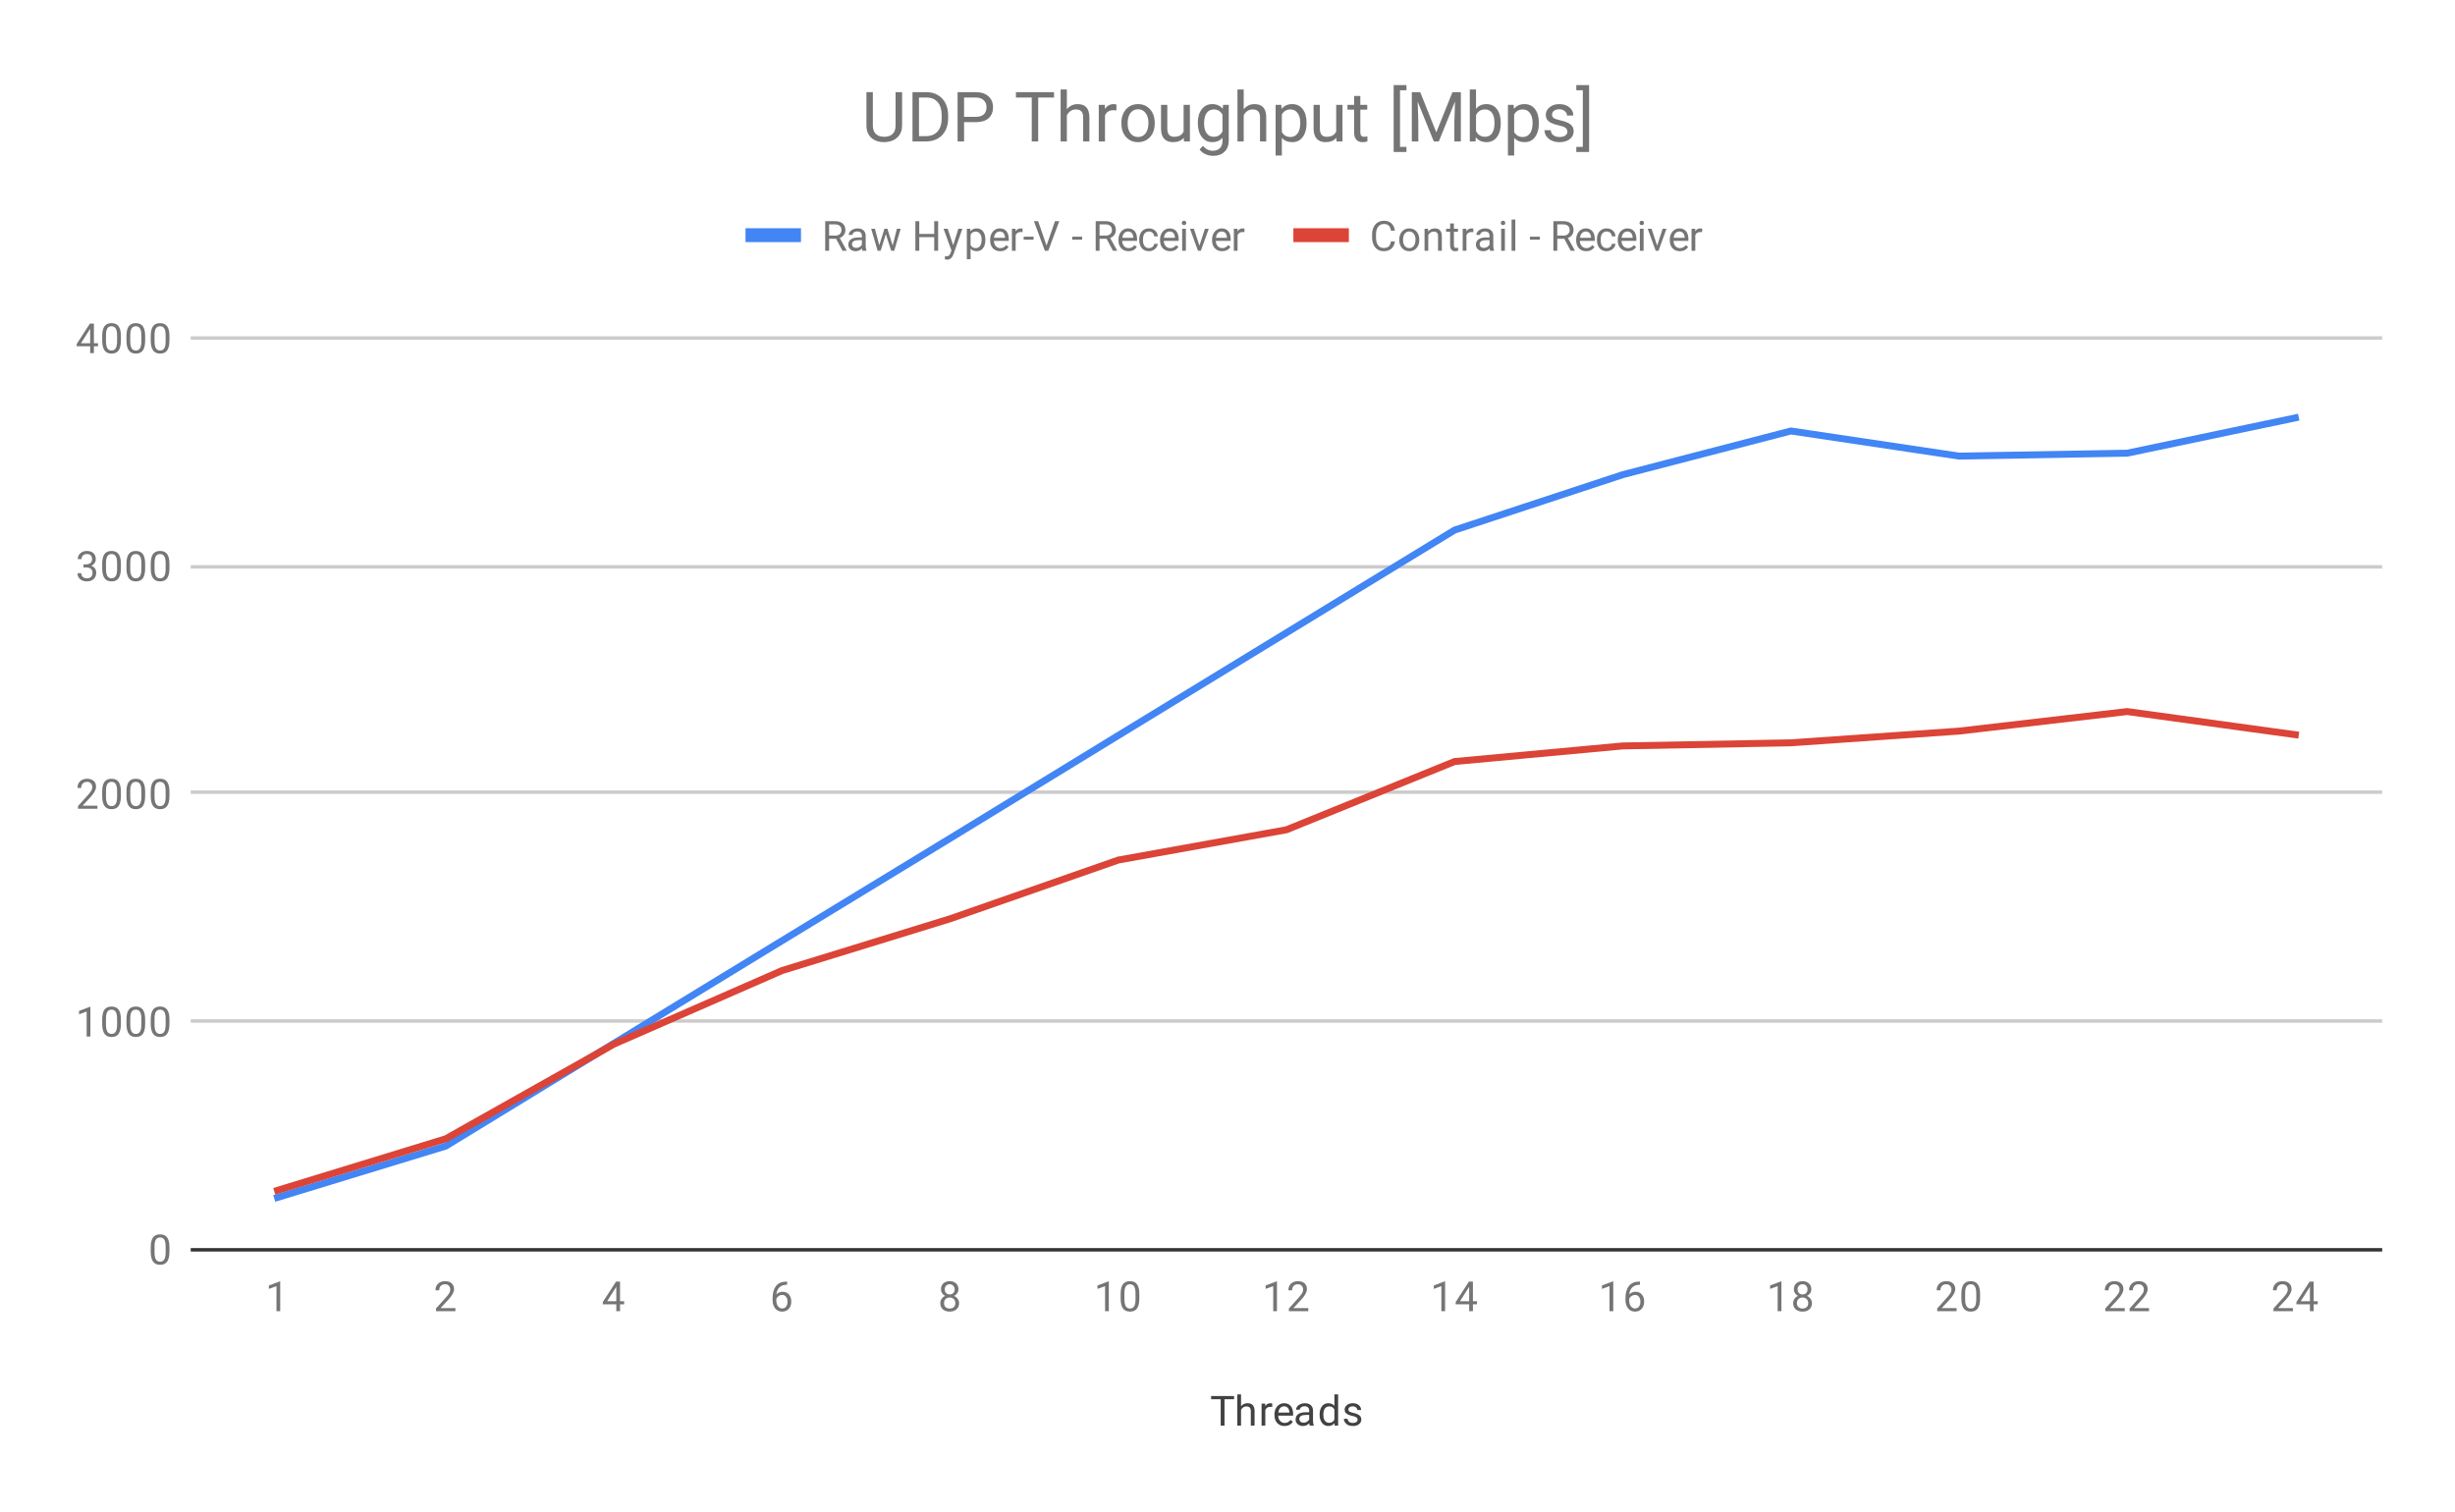 <svg version="1.1" viewBox="0.0 0.0 708.0 436.0" fill="none" stroke="none" stroke-linecap="square" stroke-miterlimit="10" width="708" height="436" xmlns:xlink="http://www.w3.org/1999/xlink" xmlns="http://www.w3.org/2000/svg"><path fill="#ffffff" d="M0 0L708.0 0L708.0 436.0L0 436.0L0 0Z" fill-rule="nonzero"/><path stroke="#333333" stroke-width="1.0" stroke-linecap="butt" d="M55.5 360.5L686.5 360.5" fill-rule="nonzero"/><path stroke="#cccccc" stroke-width="1.0" stroke-linecap="butt" d="M55.5 294.5L686.5 294.5" fill-rule="nonzero"/><path stroke="#cccccc" stroke-width="1.0" stroke-linecap="butt" d="M55.5 228.5L686.5 228.5" fill-rule="nonzero"/><path stroke="#cccccc" stroke-width="1.0" stroke-linecap="butt" d="M55.5 163.5L686.5 163.5" fill-rule="nonzero"/><path stroke="#cccccc" stroke-width="1.0" stroke-linecap="butt" d="M55.5 97.5L686.5 97.5" fill-rule="nonzero"/><clipPath id="id_0"><path d="M55.8 97.367L686.2 97.367L686.2 360.2L55.8 360.2L55.8 97.367Z" clip-rule="nonzero"/></clipPath><path stroke="#4285f4" stroke-width="2.0" stroke-linecap="butt" clip-path="url(#id_0)" d="M80.046 345.393L128.538 330.584L177.031 300.954L225.523 271.344L274.015 241.806L322.508 212.135L371.0 182.513L419.492 152.898L467.985 136.917L516.477 124.315L564.969 131.557L613.462 130.718L661.954 120.535" fill-rule="nonzero"/><path stroke="#db4437" stroke-width="2.0" stroke-linecap="butt" clip-path="url(#id_0)" d="M80.046 343.341L128.538 328.482L177.031 301.175L225.523 279.954L274.015 265.015L322.508 248.076L371.0 239.343L419.492 219.659L467.985 215.159L516.477 214.263L564.969 210.882L613.462 205.245L661.954 211.918" fill-rule="nonzero"/><path fill="#000000" fill-opacity="0.0" clip-path="url(#id_0)" d="M83.046 345.393C83.046 347.05 81.703 348.393 80.046 348.393C78.389 348.393 77.046 347.05 77.046 345.393C77.046 343.736 78.389 342.393 80.046 342.393C81.703 342.393 83.046 343.736 83.046 345.393Z" fill-rule="nonzero"/><path fill="#000000" fill-opacity="0.0" clip-path="url(#id_0)" d="M131.538 330.584C131.538 332.241 130.195 333.584 128.538 333.584C126.882 333.584 125.538 332.241 125.538 330.584C125.538 328.928 126.882 327.584 128.538 327.584C130.195 327.584 131.538 328.928 131.538 330.584Z" fill-rule="nonzero"/><path fill="#000000" fill-opacity="0.0" clip-path="url(#id_0)" d="M180.031 300.954C180.031 302.611 178.688 303.954 177.031 303.954C175.374 303.954 174.031 302.611 174.031 300.954C174.031 299.297 175.374 297.954 177.031 297.954C178.688 297.954 180.031 299.297 180.031 300.954Z" fill-rule="nonzero"/><path fill="#000000" fill-opacity="0.0" clip-path="url(#id_0)" d="M228.523 271.344C228.523 273 227.18 274.344 225.523 274.344C223.866 274.344 222.523 273 222.523 271.344C222.523 269.687 223.866 268.344 225.523 268.344C227.18 268.344 228.523 269.687 228.523 271.344Z" fill-rule="nonzero"/><path fill="#000000" fill-opacity="0.0" clip-path="url(#id_0)" d="M277.015 241.806C277.015 243.463 275.672 244.806 274.015 244.806C272.359 244.806 271.015 243.463 271.015 241.806C271.015 240.149 272.359 238.806 274.015 238.806C275.672 238.806 277.015 240.149 277.015 241.806Z" fill-rule="nonzero"/><path fill="#000000" fill-opacity="0.0" clip-path="url(#id_0)" d="M325.508 212.135C325.508 213.792 324.165 215.135 322.508 215.135C320.851 215.135 319.508 213.792 319.508 212.135C319.508 210.478 320.851 209.135 322.508 209.135C324.165 209.135 325.508 210.478 325.508 212.135Z" fill-rule="nonzero"/><path fill="#000000" fill-opacity="0.0" clip-path="url(#id_0)" d="M374.0 182.513C374.0 184.17 372.657 185.513 371.0 185.513C369.343 185.513 368.0 184.17 368.0 182.513C368.0 180.856 369.343 179.513 371.0 179.513C372.657 179.513 374.0 180.856 374.0 182.513Z" fill-rule="nonzero"/><path fill="#000000" fill-opacity="0.0" clip-path="url(#id_0)" d="M422.492 152.898C422.492 154.555 421.149 155.898 419.492 155.898C417.835 155.898 416.492 154.555 416.492 152.898C416.492 151.241 417.835 149.898 419.492 149.898C421.149 149.898 422.492 151.241 422.492 152.898Z" fill-rule="nonzero"/><path fill="#000000" fill-opacity="0.0" clip-path="url(#id_0)" d="M470.985 136.917C470.985 138.574 469.641 139.917 467.985 139.917C466.328 139.917 464.985 138.574 464.985 136.917C464.985 135.26 466.328 133.917 467.985 133.917C469.641 133.917 470.985 135.26 470.985 136.917Z" fill-rule="nonzero"/><path fill="#000000" fill-opacity="0.0" clip-path="url(#id_0)" d="M519.477 124.315C519.477 125.972 518.134 127.315 516.477 127.315C514.82 127.315 513.477 125.972 513.477 124.315C513.477 122.658 514.82 121.315 516.477 121.315C518.134 121.315 519.477 122.658 519.477 124.315Z" fill-rule="nonzero"/><path fill="#000000" fill-opacity="0.0" clip-path="url(#id_0)" d="M567.969 131.557C567.969 133.213 566.626 134.557 564.969 134.557C563.312 134.557 561.969 133.213 561.969 131.557C561.969 129.9 563.312 128.557 564.969 128.557C566.626 128.557 567.969 129.9 567.969 131.557Z" fill-rule="nonzero"/><path fill="#000000" fill-opacity="0.0" clip-path="url(#id_0)" d="M616.462 130.718C616.462 132.374 615.118 133.718 613.462 133.718C611.805 133.718 610.462 132.374 610.462 130.718C610.462 129.061 611.805 127.718 613.462 127.718C615.118 127.718 616.462 129.061 616.462 130.718Z" fill-rule="nonzero"/><path fill="#000000" fill-opacity="0.0" clip-path="url(#id_0)" d="M664.954 120.535C664.954 122.192 663.611 123.535 661.954 123.535C660.297 123.535 658.954 122.192 658.954 120.535C658.954 118.878 660.297 117.535 661.954 117.535C663.611 117.535 664.954 118.878 664.954 120.535Z" fill-rule="nonzero"/><path fill="#000000" fill-opacity="0.0" clip-path="url(#id_0)" d="M83.046 343.341C83.046 344.998 81.703 346.341 80.046 346.341C78.389 346.341 77.046 344.998 77.046 343.341C77.046 341.684 78.389 340.341 80.046 340.341C81.703 340.341 83.046 341.684 83.046 343.341Z" fill-rule="nonzero"/><path fill="#000000" fill-opacity="0.0" clip-path="url(#id_0)" d="M131.538 328.482C131.538 330.139 130.195 331.482 128.538 331.482C126.882 331.482 125.538 330.139 125.538 328.482C125.538 326.826 126.882 325.482 128.538 325.482C130.195 325.482 131.538 326.826 131.538 328.482Z" fill-rule="nonzero"/><path fill="#000000" fill-opacity="0.0" clip-path="url(#id_0)" d="M180.031 301.175C180.031 302.831 178.688 304.175 177.031 304.175C175.374 304.175 174.031 302.831 174.031 301.175C174.031 299.518 175.374 298.175 177.031 298.175C178.688 298.175 180.031 299.518 180.031 301.175Z" fill-rule="nonzero"/><path fill="#000000" fill-opacity="0.0" clip-path="url(#id_0)" d="M228.523 279.954C228.523 281.611 227.18 282.954 225.523 282.954C223.866 282.954 222.523 281.611 222.523 279.954C222.523 278.297 223.866 276.954 225.523 276.954C227.18 276.954 228.523 278.297 228.523 279.954Z" fill-rule="nonzero"/><path fill="#000000" fill-opacity="0.0" clip-path="url(#id_0)" d="M277.015 265.015C277.015 266.672 275.672 268.015 274.015 268.015C272.359 268.015 271.015 266.672 271.015 265.015C271.015 263.358 272.359 262.015 274.015 262.015C275.672 262.015 277.015 263.358 277.015 265.015Z" fill-rule="nonzero"/><path fill="#000000" fill-opacity="0.0" clip-path="url(#id_0)" d="M325.508 248.076C325.508 249.733 324.165 251.076 322.508 251.076C320.851 251.076 319.508 249.733 319.508 248.076C319.508 246.419 320.851 245.076 322.508 245.076C324.165 245.076 325.508 246.419 325.508 248.076Z" fill-rule="nonzero"/><path fill="#000000" fill-opacity="0.0" clip-path="url(#id_0)" d="M374.0 239.343C374.0 241 372.657 242.343 371.0 242.343C369.343 242.343 368.0 241 368.0 239.343C368.0 237.686 369.343 236.343 371.0 236.343C372.657 236.343 374.0 237.686 374.0 239.343Z" fill-rule="nonzero"/><path fill="#000000" fill-opacity="0.0" clip-path="url(#id_0)" d="M422.492 219.659C422.492 221.315 421.149 222.659 419.492 222.659C417.835 222.659 416.492 221.315 416.492 219.659C416.492 218.002 417.835 216.659 419.492 216.659C421.149 216.659 422.492 218.002 422.492 219.659Z" fill-rule="nonzero"/><path fill="#000000" fill-opacity="0.0" clip-path="url(#id_0)" d="M470.985 215.159C470.985 216.816 469.641 218.159 467.985 218.159C466.328 218.159 464.985 216.816 464.985 215.159C464.985 213.502 466.328 212.159 467.985 212.159C469.641 212.159 470.985 213.502 470.985 215.159Z" fill-rule="nonzero"/><path fill="#000000" fill-opacity="0.0" clip-path="url(#id_0)" d="M519.477 214.263C519.477 215.92 518.134 217.263 516.477 217.263C514.82 217.263 513.477 215.92 513.477 214.263C513.477 212.606 514.82 211.263 516.477 211.263C518.134 211.263 519.477 212.606 519.477 214.263Z" fill-rule="nonzero"/><path fill="#000000" fill-opacity="0.0" clip-path="url(#id_0)" d="M567.969 210.882C567.969 212.539 566.626 213.882 564.969 213.882C563.312 213.882 561.969 212.539 561.969 210.882C561.969 209.225 563.312 207.882 564.969 207.882C566.626 207.882 567.969 209.225 567.969 210.882Z" fill-rule="nonzero"/><path fill="#000000" fill-opacity="0.0" clip-path="url(#id_0)" d="M616.462 205.245C616.462 206.902 615.118 208.245 613.462 208.245C611.805 208.245 610.462 206.902 610.462 205.245C610.462 203.588 611.805 202.245 613.462 202.245C615.118 202.245 616.462 203.588 616.462 205.245Z" fill-rule="nonzero"/><path fill="#000000" fill-opacity="0.0" clip-path="url(#id_0)" d="M664.954 211.918C664.954 213.575 663.611 214.918 661.954 214.918C660.297 214.918 658.954 213.575 658.954 211.918C658.954 210.261 660.297 208.918 661.954 208.918C663.611 208.918 664.954 210.261 664.954 211.918Z" fill-rule="nonzero"/><path fill="#424242" d="M355.891 403.591L353.141 403.591L353.141 411.2L352.031 411.2L352.031 403.591L349.281 403.591L349.281 402.669L355.891 402.669L355.891 403.591ZM357.906 405.622Q358.625 404.747 359.781 404.747Q361.797 404.747 361.812 407.012L361.812 411.2L360.719 411.2L360.719 406.997Q360.719 406.325 360.406 405.997Q360.109 405.669 359.453 405.669Q358.922 405.669 358.516 405.95Q358.125 406.231 357.906 406.684L357.906 411.2L356.828 411.2L356.828 402.2L357.906 402.2L357.906 405.622ZM366.891 405.825Q366.641 405.794 366.359 405.794Q365.281 405.794 364.906 406.7L364.906 411.2L363.828 411.2L363.828 404.856L364.875 404.856L364.891 405.591Q365.422 404.747 366.406 404.747Q366.719 404.747 366.891 404.825L366.891 405.825ZM370.453 411.325Q369.156 411.325 368.344 410.481Q367.547 409.622 367.547 408.2L367.547 408.012Q367.547 407.059 367.906 406.325Q368.266 405.575 368.906 405.169Q369.562 404.747 370.312 404.747Q371.547 404.747 372.234 405.559Q372.922 406.372 372.922 407.887L372.922 408.341L368.625 408.341Q368.656 409.278 369.172 409.856Q369.703 410.434 370.516 410.434Q371.078 410.434 371.469 410.2Q371.875 409.966 372.188 409.575L372.844 410.091Q372.047 411.325 370.453 411.325ZM370.312 405.637Q369.656 405.637 369.203 406.122Q368.766 406.591 368.672 407.45L371.844 407.45L371.844 407.372Q371.797 406.544 371.391 406.091Q371.0 405.637 370.312 405.637ZM377.734 411.2Q377.641 411.012 377.578 410.528Q376.828 411.325 375.781 411.325Q374.844 411.325 374.234 410.794Q373.641 410.262 373.641 409.434Q373.641 408.45 374.391 407.903Q375.141 407.356 376.516 407.356L377.562 407.356L377.562 406.856Q377.562 406.294 377.219 405.966Q376.891 405.622 376.219 405.622Q375.641 405.622 375.25 405.919Q374.859 406.2 374.859 406.622L373.766 406.622Q373.766 406.137 374.094 405.7Q374.438 405.262 375.016 405.012Q375.594 404.747 376.281 404.747Q377.391 404.747 378.0 405.294Q378.625 405.841 378.656 406.794L378.656 409.716Q378.656 410.591 378.875 411.106L378.875 411.2L377.734 411.2ZM375.938 410.372Q376.453 410.372 376.906 410.106Q377.359 409.841 377.562 409.419L377.562 408.122L376.719 408.122Q374.719 408.122 374.719 409.294Q374.719 409.794 375.062 410.091Q375.406 410.372 375.938 410.372ZM380.562 407.981Q380.562 406.512 381.25 405.637Q381.938 404.747 383.062 404.747Q384.172 404.747 384.828 405.497L384.828 402.2L385.906 402.2L385.906 411.2L384.906 411.2L384.859 410.512Q384.203 411.325 383.047 411.325Q381.953 411.325 381.25 410.419Q380.562 409.512 380.562 408.059L380.562 407.981ZM381.641 408.106Q381.641 409.184 382.078 409.794Q382.531 410.403 383.312 410.403Q384.344 410.403 384.828 409.466L384.828 406.559Q384.344 405.669 383.328 405.669Q382.531 405.669 382.078 406.278Q381.641 406.887 381.641 408.106ZM391.516 409.512Q391.516 409.075 391.172 408.841Q390.844 408.591 390.016 408.419Q389.203 408.247 388.719 407.997Q388.234 407.747 388.0 407.419Q387.781 407.075 387.781 406.606Q387.781 405.825 388.438 405.294Q389.094 404.747 390.125 404.747Q391.203 404.747 391.859 405.309Q392.531 405.856 392.531 406.716L391.453 406.716Q391.453 406.278 391.062 405.966Q390.688 405.637 390.125 405.637Q389.531 405.637 389.188 405.903Q388.859 406.153 388.859 406.559Q388.859 406.95 389.172 407.153Q389.484 407.356 390.297 407.544Q391.109 407.716 391.609 407.966Q392.109 408.216 392.344 408.575Q392.594 408.934 392.594 409.434Q392.594 410.294 391.906 410.809Q391.234 411.325 390.156 411.325Q389.391 411.325 388.797 411.059Q388.219 410.778 387.891 410.294Q387.562 409.809 387.562 409.247L388.641 409.247Q388.672 409.794 389.078 410.122Q389.484 410.434 390.156 410.434Q390.766 410.434 391.141 410.184Q391.516 409.934 391.516 409.512Z" fill-rule="nonzero"/><path fill="#757575" d="M48.862 361.059Q48.862 362.966 48.206 363.903Q47.566 364.825 46.175 364.825Q44.816 364.825 44.159 363.919Q43.503 363.012 43.472 361.2L43.472 359.762Q43.472 357.872 44.112 356.966Q44.769 356.044 46.159 356.044Q47.534 356.044 48.191 356.934Q48.847 357.809 48.862 359.653L48.862 361.059ZM47.769 359.575Q47.769 358.2 47.378 357.575Q47.003 356.934 46.159 356.934Q45.331 356.934 44.941 357.575Q44.566 358.2 44.566 359.497L44.566 361.231Q44.566 362.606 44.956 363.278Q45.362 363.934 46.175 363.934Q46.972 363.934 47.362 363.309Q47.753 362.684 47.769 361.356L47.769 359.575Z" fill-rule="nonzero"/><path fill="#757575" d="M26.066 298.992L24.988 298.992L24.988 291.773L22.8 292.57L22.8 291.585L25.909 290.414L26.066 290.414L26.066 298.992ZM34.862 295.351Q34.862 297.257 34.206 298.195Q33.566 299.117 32.175 299.117Q30.816 299.117 30.159 298.21Q29.503 297.304 29.472 295.492L29.472 294.054Q29.472 292.164 30.113 291.257Q30.769 290.335 32.159 290.335Q33.534 290.335 34.191 291.226Q34.847 292.101 34.862 293.945L34.862 295.351ZM33.769 293.867Q33.769 292.492 33.378 291.867Q33.003 291.226 32.159 291.226Q31.331 291.226 30.941 291.867Q30.566 292.492 30.566 293.789L30.566 295.523Q30.566 296.898 30.956 297.57Q31.363 298.226 32.175 298.226Q32.972 298.226 33.362 297.601Q33.753 296.976 33.769 295.648L33.769 293.867ZM41.862 295.351Q41.862 297.257 41.206 298.195Q40.566 299.117 39.175 299.117Q37.816 299.117 37.159 298.21Q36.503 297.304 36.472 295.492L36.472 294.054Q36.472 292.164 37.112 291.257Q37.769 290.335 39.159 290.335Q40.534 290.335 41.191 291.226Q41.847 292.101 41.862 293.945L41.862 295.351ZM40.769 293.867Q40.769 292.492 40.378 291.867Q40.003 291.226 39.159 291.226Q38.331 291.226 37.941 291.867Q37.566 292.492 37.566 293.789L37.566 295.523Q37.566 296.898 37.956 297.57Q38.362 298.226 39.175 298.226Q39.972 298.226 40.362 297.601Q40.753 296.976 40.769 295.648L40.769 293.867ZM48.862 295.351Q48.862 297.257 48.206 298.195Q47.566 299.117 46.175 299.117Q44.816 299.117 44.159 298.21Q43.503 297.304 43.472 295.492L43.472 294.054Q43.472 292.164 44.112 291.257Q44.769 290.335 46.159 290.335Q47.534 290.335 48.191 291.226Q48.847 292.101 48.862 293.945L48.862 295.351ZM47.769 293.867Q47.769 292.492 47.378 291.867Q47.003 291.226 46.159 291.226Q45.331 291.226 44.941 291.867Q44.566 292.492 44.566 293.789L44.566 295.523Q44.566 296.898 44.956 297.57Q45.362 298.226 46.175 298.226Q46.972 298.226 47.362 297.601Q47.753 296.976 47.769 295.648L47.769 293.867Z" fill-rule="nonzero"/><path fill="#757575" d="M28.097 233.283L22.503 233.283L22.503 232.502L25.456 229.221Q26.113 228.471 26.363 228.018Q26.613 227.549 26.613 227.049Q26.613 226.377 26.206 225.955Q25.816 225.518 25.128 225.518Q24.331 225.518 23.878 225.986Q23.425 226.44 23.425 227.268L22.347 227.268Q22.347 226.08 23.097 225.361Q23.863 224.627 25.128 224.627Q26.331 224.627 27.019 225.252Q27.706 225.877 27.706 226.924Q27.706 228.174 26.097 229.924L23.816 232.393L28.097 232.393L28.097 233.283ZM34.862 229.643Q34.862 231.549 34.206 232.486Q33.566 233.408 32.175 233.408Q30.816 233.408 30.159 232.502Q29.503 231.596 29.472 229.783L29.472 228.346Q29.472 226.455 30.113 225.549Q30.769 224.627 32.159 224.627Q33.534 224.627 34.191 225.518Q34.847 226.393 34.862 228.236L34.862 229.643ZM33.769 228.158Q33.769 226.783 33.378 226.158Q33.003 225.518 32.159 225.518Q31.331 225.518 30.941 226.158Q30.566 226.783 30.566 228.08L30.566 229.815Q30.566 231.19 30.956 231.861Q31.363 232.518 32.175 232.518Q32.972 232.518 33.362 231.893Q33.753 231.268 33.769 229.94L33.769 228.158ZM41.862 229.643Q41.862 231.549 41.206 232.486Q40.566 233.408 39.175 233.408Q37.816 233.408 37.159 232.502Q36.503 231.596 36.472 229.783L36.472 228.346Q36.472 226.455 37.112 225.549Q37.769 224.627 39.159 224.627Q40.534 224.627 41.191 225.518Q41.847 226.393 41.862 228.236L41.862 229.643ZM40.769 228.158Q40.769 226.783 40.378 226.158Q40.003 225.518 39.159 225.518Q38.331 225.518 37.941 226.158Q37.566 226.783 37.566 228.08L37.566 229.815Q37.566 231.19 37.956 231.861Q38.362 232.518 39.175 232.518Q39.972 232.518 40.362 231.893Q40.753 231.268 40.769 229.94L40.769 228.158ZM48.862 229.643Q48.862 231.549 48.206 232.486Q47.566 233.408 46.175 233.408Q44.816 233.408 44.159 232.502Q43.503 231.596 43.472 229.783L43.472 228.346Q43.472 226.455 44.112 225.549Q44.769 224.627 46.159 224.627Q47.534 224.627 48.191 225.518Q48.847 226.393 48.862 228.236L48.862 229.643ZM47.769 228.158Q47.769 226.783 47.378 226.158Q47.003 225.518 46.159 225.518Q45.331 225.518 44.941 226.158Q44.566 226.783 44.566 228.08L44.566 229.815Q44.566 231.19 44.956 231.861Q45.362 232.518 46.175 232.518Q46.972 232.518 47.362 231.893Q47.753 231.268 47.769 229.94L47.769 228.158Z" fill-rule="nonzero"/><path fill="#757575" d="M24.081 162.778L24.894 162.778Q25.675 162.762 26.113 162.372Q26.55 161.981 26.55 161.309Q26.55 159.809 25.05 159.809Q24.347 159.809 23.925 160.216Q23.519 160.622 23.519 161.278L22.425 161.278Q22.425 160.262 23.159 159.591Q23.909 158.919 25.05 158.919Q26.253 158.919 26.941 159.559Q27.628 160.2 27.628 161.341Q27.628 161.903 27.269 162.419Q26.909 162.934 26.284 163.2Q26.988 163.419 27.363 163.934Q27.753 164.45 27.753 165.2Q27.753 166.341 27.003 167.028Q26.253 167.7 25.05 167.7Q23.863 167.7 23.097 167.044Q22.347 166.387 22.347 165.325L23.441 165.325Q23.441 165.997 23.878 166.403Q24.316 166.809 25.066 166.809Q25.847 166.809 26.253 166.403Q26.675 165.981 26.675 165.216Q26.675 164.481 26.222 164.091Q25.769 163.684 24.894 163.669L24.081 163.669L24.081 162.778ZM34.862 163.934Q34.862 165.841 34.206 166.778Q33.566 167.7 32.175 167.7Q30.816 167.7 30.159 166.794Q29.503 165.887 29.472 164.075L29.472 162.637Q29.472 160.747 30.113 159.841Q30.769 158.919 32.159 158.919Q33.534 158.919 34.191 159.809Q34.847 160.684 34.862 162.528L34.862 163.934ZM33.769 162.45Q33.769 161.075 33.378 160.45Q33.003 159.809 32.159 159.809Q31.331 159.809 30.941 160.45Q30.566 161.075 30.566 162.372L30.566 164.106Q30.566 165.481 30.956 166.153Q31.363 166.809 32.175 166.809Q32.972 166.809 33.362 166.184Q33.753 165.559 33.769 164.231L33.769 162.45ZM41.862 163.934Q41.862 165.841 41.206 166.778Q40.566 167.7 39.175 167.7Q37.816 167.7 37.159 166.794Q36.503 165.887 36.472 164.075L36.472 162.637Q36.472 160.747 37.112 159.841Q37.769 158.919 39.159 158.919Q40.534 158.919 41.191 159.809Q41.847 160.684 41.862 162.528L41.862 163.934ZM40.769 162.45Q40.769 161.075 40.378 160.45Q40.003 159.809 39.159 159.809Q38.331 159.809 37.941 160.45Q37.566 161.075 37.566 162.372L37.566 164.106Q37.566 165.481 37.956 166.153Q38.362 166.809 39.175 166.809Q39.972 166.809 40.362 166.184Q40.753 165.559 40.769 164.231L40.769 162.45ZM48.862 163.934Q48.862 165.841 48.206 166.778Q47.566 167.7 46.175 167.7Q44.816 167.7 44.159 166.794Q43.503 165.887 43.472 164.075L43.472 162.637Q43.472 160.747 44.112 159.841Q44.769 158.919 46.159 158.919Q47.534 158.919 48.191 159.809Q48.847 160.684 48.862 162.528L48.862 163.934ZM47.769 162.45Q47.769 161.075 47.378 160.45Q47.003 159.809 46.159 159.809Q45.331 159.809 44.941 160.45Q44.566 161.075 44.566 162.372L44.566 164.106Q44.566 165.481 44.956 166.153Q45.362 166.809 46.175 166.809Q46.972 166.809 47.362 166.184Q47.753 165.559 47.769 164.231L47.769 162.45Z" fill-rule="nonzero"/><path fill="#757575" d="M27.081 99.007L28.269 99.007L28.269 99.882L27.081 99.882L27.081 101.867L26.003 101.867L26.003 99.882L22.113 99.882L22.113 99.242L25.925 93.335L27.081 93.335L27.081 99.007ZM23.347 99.007L26.003 99.007L26.003 94.82L25.863 95.054L23.347 99.007ZM34.862 98.226Q34.862 100.132 34.206 101.07Q33.566 101.992 32.175 101.992Q30.816 101.992 30.159 101.085Q29.503 100.179 29.472 98.367L29.472 96.929Q29.472 95.039 30.113 94.132Q30.769 93.21 32.159 93.21Q33.534 93.21 34.191 94.101Q34.847 94.976 34.862 96.82L34.862 98.226ZM33.769 96.742Q33.769 95.367 33.378 94.742Q33.003 94.101 32.159 94.101Q31.331 94.101 30.941 94.742Q30.566 95.367 30.566 96.664L30.566 98.398Q30.566 99.773 30.956 100.445Q31.363 101.101 32.175 101.101Q32.972 101.101 33.362 100.476Q33.753 99.851 33.769 98.523L33.769 96.742ZM41.862 98.226Q41.862 100.132 41.206 101.07Q40.566 101.992 39.175 101.992Q37.816 101.992 37.159 101.085Q36.503 100.179 36.472 98.367L36.472 96.929Q36.472 95.039 37.112 94.132Q37.769 93.21 39.159 93.21Q40.534 93.21 41.191 94.101Q41.847 94.976 41.862 96.82L41.862 98.226ZM40.769 96.742Q40.769 95.367 40.378 94.742Q40.003 94.101 39.159 94.101Q38.331 94.101 37.941 94.742Q37.566 95.367 37.566 96.664L37.566 98.398Q37.566 99.773 37.956 100.445Q38.362 101.101 39.175 101.101Q39.972 101.101 40.362 100.476Q40.753 99.851 40.769 98.523L40.769 96.742ZM48.862 98.226Q48.862 100.132 48.206 101.07Q47.566 101.992 46.175 101.992Q44.816 101.992 44.159 101.085Q43.503 100.179 43.472 98.367L43.472 96.929Q43.472 95.039 44.112 94.132Q44.769 93.21 46.159 93.21Q47.534 93.21 48.191 94.101Q48.847 94.976 48.862 96.82L48.862 98.226ZM47.769 96.742Q47.769 95.367 47.378 94.742Q47.003 94.101 46.159 94.101Q45.331 94.101 44.941 94.742Q44.566 95.367 44.566 96.664L44.566 98.398Q44.566 99.773 44.956 100.445Q45.362 101.101 46.175 101.101Q46.972 101.101 47.362 100.476Q47.753 99.851 47.769 98.523L47.769 96.742Z" fill-rule="nonzero"/><path fill="#757575" d="M80.812 378.2L79.734 378.2L79.734 370.981L77.546 371.778L77.546 370.794L80.656 369.622L80.812 369.622L80.812 378.2Z" fill-rule="nonzero"/><path fill="#757575" d="M131.335 378.2L125.742 378.2L125.742 377.419L128.695 374.137Q129.351 373.387 129.601 372.934Q129.851 372.466 129.851 371.966Q129.851 371.294 129.445 370.872Q129.054 370.434 128.367 370.434Q127.57 370.434 127.117 370.903Q126.663 371.356 126.663 372.184L125.585 372.184Q125.585 370.997 126.335 370.278Q127.101 369.544 128.367 369.544Q129.57 369.544 130.257 370.169Q130.945 370.794 130.945 371.841Q130.945 373.091 129.335 374.841L127.054 377.309L131.335 377.309L131.335 378.2Z" fill-rule="nonzero"/><path fill="#757575" d="M178.812 375.341L180 375.341L180 376.216L178.812 376.216L178.812 378.2L177.734 378.2L177.734 376.216L173.843 376.216L173.843 375.575L177.656 369.669L178.812 369.669L178.812 375.341ZM175.078 375.341L177.734 375.341L177.734 371.153L177.593 371.387L175.078 375.341Z" fill-rule="nonzero"/><path fill="#757575" d="M226.992 369.669L226.992 370.575L226.789 370.575Q225.523 370.606 224.773 371.341Q224.023 372.059 223.898 373.372Q224.586 372.606 225.742 372.606Q226.851 372.606 227.523 373.387Q228.195 374.169 228.195 375.419Q228.195 376.731 227.476 377.528Q226.757 378.325 225.539 378.325Q224.32 378.325 223.554 377.387Q222.804 376.434 222.804 374.95L222.804 374.544Q222.804 372.184 223.804 370.934Q224.804 369.684 226.789 369.669L226.992 369.669ZM225.57 373.512Q225.007 373.512 224.539 373.841Q224.07 374.169 223.882 374.684L223.882 375.075Q223.882 376.137 224.351 376.778Q224.836 377.419 225.539 377.419Q226.273 377.419 226.695 376.887Q227.117 376.341 227.117 375.466Q227.117 374.591 226.695 374.059Q226.273 373.512 225.57 373.512Z" fill-rule="nonzero"/><path fill="#757575" d="M276.406 371.887Q276.406 372.528 276.062 373.028Q275.719 373.528 275.156 373.809Q275.812 374.091 276.203 374.653Q276.594 375.2 276.594 375.903Q276.594 376.997 275.844 377.669Q275.109 378.325 273.89 378.325Q272.656 378.325 271.906 377.669Q271.172 376.997 271.172 375.903Q271.172 375.2 271.547 374.653Q271.922 374.091 272.594 373.809Q272.031 373.528 271.703 373.028Q271.375 372.528 271.375 371.887Q271.375 370.809 272.062 370.184Q272.75 369.544 273.89 369.544Q275.015 369.544 275.703 370.184Q276.406 370.809 276.406 371.887ZM275.515 375.872Q275.515 375.153 275.062 374.716Q274.609 374.262 273.875 374.262Q273.14 374.262 272.687 374.716Q272.25 375.153 272.25 375.887Q272.25 376.606 272.687 377.028Q273.125 377.434 273.89 377.434Q274.64 377.434 275.078 377.012Q275.515 376.591 275.515 375.872ZM273.89 370.434Q273.25 370.434 272.844 370.841Q272.453 371.231 272.453 371.919Q272.453 372.559 272.844 372.966Q273.234 373.372 273.875 373.372Q274.531 373.372 274.922 372.966Q275.312 372.559 275.312 371.919Q275.312 371.262 274.906 370.856Q274.5 370.434 273.89 370.434Z" fill-rule="nonzero"/><path fill="#757575" d="M319.773 378.2L318.695 378.2L318.695 370.981L316.508 371.778L316.508 370.794L319.617 369.622L319.773 369.622L319.773 378.2ZM328.57 374.559Q328.57 376.466 327.914 377.403Q327.273 378.325 325.883 378.325Q324.523 378.325 323.867 377.419Q323.211 376.512 323.18 374.7L323.18 373.262Q323.18 371.372 323.82 370.466Q324.476 369.544 325.867 369.544Q327.242 369.544 327.898 370.434Q328.555 371.309 328.57 373.153L328.57 374.559ZM327.476 373.075Q327.476 371.7 327.086 371.075Q326.711 370.434 325.867 370.434Q325.039 370.434 324.648 371.075Q324.273 371.7 324.273 372.997L324.273 374.731Q324.273 376.106 324.664 376.778Q325.07 377.434 325.883 377.434Q326.68 377.434 327.07 376.809Q327.461 376.184 327.476 374.856L327.476 373.075Z" fill-rule="nonzero"/><path fill="#757575" d="M368.266 378.2L367.188 378.2L367.188 370.981L365.0 371.778L365.0 370.794L368.109 369.622L368.266 369.622L368.266 378.2ZM377.297 378.2L371.703 378.2L371.703 377.419L374.656 374.137Q375.312 373.387 375.562 372.934Q375.812 372.466 375.812 371.966Q375.812 371.294 375.406 370.872Q375.016 370.434 374.328 370.434Q373.531 370.434 373.078 370.903Q372.625 371.356 372.625 372.184L371.547 372.184Q371.547 370.997 372.297 370.278Q373.062 369.544 374.328 369.544Q375.531 369.544 376.219 370.169Q376.906 370.794 376.906 371.841Q376.906 373.091 375.297 374.841L373.016 377.309L377.297 377.309L377.297 378.2Z" fill-rule="nonzero"/><path fill="#757575" d="M416.758 378.2L415.68 378.2L415.68 370.981L413.492 371.778L413.492 370.794L416.602 369.622L416.758 369.622L416.758 378.2ZM424.774 375.341L425.961 375.341L425.961 376.216L424.774 376.216L424.774 378.2L423.695 378.2L423.695 376.216L419.805 376.216L419.805 375.575L423.617 369.669L424.774 369.669L424.774 375.341ZM421.039 375.341L423.695 375.341L423.695 371.153L423.555 371.387L421.039 375.341Z" fill-rule="nonzero"/><path fill="#757575" d="M465.25 378.2L464.172 378.2L464.172 370.981L461.985 371.778L461.985 370.794L465.094 369.622L465.25 369.622L465.25 378.2ZM472.953 369.669L472.953 370.575L472.75 370.575Q471.485 370.606 470.735 371.341Q469.985 372.059 469.86 373.372Q470.547 372.606 471.703 372.606Q472.813 372.606 473.485 373.387Q474.156 374.169 474.156 375.419Q474.156 376.731 473.438 377.528Q472.719 378.325 471.5 378.325Q470.281 378.325 469.516 377.387Q468.766 376.434 468.766 374.95L468.766 374.544Q468.766 372.184 469.766 370.934Q470.766 369.684 472.75 369.669L472.953 369.669ZM471.531 373.512Q470.969 373.512 470.5 373.841Q470.031 374.169 469.844 374.684L469.844 375.075Q469.844 376.137 470.313 376.778Q470.797 377.419 471.5 377.419Q472.235 377.419 472.656 376.887Q473.078 376.341 473.078 375.466Q473.078 374.591 472.656 374.059Q472.235 373.512 471.531 373.512Z" fill-rule="nonzero"/><path fill="#757575" d="M513.743 378.2L512.664 378.2L512.664 370.981L510.477 371.778L510.477 370.794L513.586 369.622L513.743 369.622L513.743 378.2ZM522.368 371.887Q522.368 372.528 522.024 373.028Q521.68 373.528 521.118 373.809Q521.774 374.091 522.164 374.653Q522.555 375.2 522.555 375.903Q522.555 376.997 521.805 377.669Q521.071 378.325 519.852 378.325Q518.618 378.325 517.868 377.669Q517.133 376.997 517.133 375.903Q517.133 375.2 517.508 374.653Q517.883 374.091 518.555 373.809Q517.993 373.528 517.664 373.028Q517.336 372.528 517.336 371.887Q517.336 370.809 518.024 370.184Q518.711 369.544 519.852 369.544Q520.977 369.544 521.664 370.184Q522.368 370.809 522.368 371.887ZM521.477 375.872Q521.477 375.153 521.024 374.716Q520.571 374.262 519.836 374.262Q519.102 374.262 518.649 374.716Q518.211 375.153 518.211 375.887Q518.211 376.606 518.649 377.028Q519.086 377.434 519.852 377.434Q520.602 377.434 521.039 377.012Q521.477 376.591 521.477 375.872ZM519.852 370.434Q519.211 370.434 518.805 370.841Q518.414 371.231 518.414 371.919Q518.414 372.559 518.805 372.966Q519.196 373.372 519.836 373.372Q520.493 373.372 520.883 372.966Q521.274 372.559 521.274 371.919Q521.274 371.262 520.868 370.856Q520.461 370.434 519.852 370.434Z" fill-rule="nonzero"/><path fill="#757575" d="M564.266 378.2L558.672 378.2L558.672 377.419L561.625 374.137Q562.282 373.387 562.532 372.934Q562.782 372.466 562.782 371.966Q562.782 371.294 562.375 370.872Q561.985 370.434 561.297 370.434Q560.5 370.434 560.047 370.903Q559.594 371.356 559.594 372.184L558.516 372.184Q558.516 370.997 559.266 370.278Q560.032 369.544 561.297 369.544Q562.5 369.544 563.188 370.169Q563.875 370.794 563.875 371.841Q563.875 373.091 562.266 374.841L559.985 377.309L564.266 377.309L564.266 378.2ZM571.032 374.559Q571.032 376.466 570.375 377.403Q569.735 378.325 568.344 378.325Q566.985 378.325 566.329 377.419Q565.672 376.512 565.641 374.7L565.641 373.262Q565.641 371.372 566.282 370.466Q566.938 369.544 568.329 369.544Q569.704 369.544 570.36 370.434Q571.016 371.309 571.032 373.153L571.032 374.559ZM569.938 373.075Q569.938 371.7 569.547 371.075Q569.172 370.434 568.329 370.434Q567.5 370.434 567.11 371.075Q566.735 371.7 566.735 372.997L566.735 374.731Q566.735 376.106 567.125 376.778Q567.532 377.434 568.344 377.434Q569.141 377.434 569.532 376.809Q569.922 376.184 569.938 374.856L569.938 373.075Z" fill-rule="nonzero"/><path fill="#757575" d="M612.758 378.2L607.165 378.2L607.165 377.419L610.118 374.137Q610.774 373.387 611.024 372.934Q611.274 372.466 611.274 371.966Q611.274 371.294 610.868 370.872Q610.477 370.434 609.79 370.434Q608.993 370.434 608.54 370.903Q608.087 371.356 608.087 372.184L607.008 372.184Q607.008 370.997 607.758 370.278Q608.524 369.544 609.79 369.544Q610.993 369.544 611.68 370.169Q612.368 370.794 612.368 371.841Q612.368 373.091 610.758 374.841L608.477 377.309L612.758 377.309L612.758 378.2ZM619.758 378.2L614.165 378.2L614.165 377.419L617.118 374.137Q617.774 373.387 618.024 372.934Q618.274 372.466 618.274 371.966Q618.274 371.294 617.868 370.872Q617.477 370.434 616.79 370.434Q615.993 370.434 615.54 370.903Q615.087 371.356 615.087 372.184L614.008 372.184Q614.008 370.997 614.758 370.278Q615.524 369.544 616.79 369.544Q617.993 369.544 618.68 370.169Q619.368 370.794 619.368 371.841Q619.368 373.091 617.758 374.841L615.477 377.309L619.758 377.309L619.758 378.2Z" fill-rule="nonzero"/><path fill="#757575" d="M661.251 378.2L655.657 378.2L655.657 377.419L658.61 374.137Q659.266 373.387 659.516 372.934Q659.766 372.466 659.766 371.966Q659.766 371.294 659.36 370.872Q658.97 370.434 658.282 370.434Q657.485 370.434 657.032 370.903Q656.579 371.356 656.579 372.184L655.501 372.184Q655.501 370.997 656.251 370.278Q657.016 369.544 658.282 369.544Q659.485 369.544 660.173 370.169Q660.86 370.794 660.86 371.841Q660.86 373.091 659.251 374.841L656.97 377.309L661.251 377.309L661.251 378.2ZM667.235 375.341L668.423 375.341L668.423 376.216L667.235 376.216L667.235 378.2L666.157 378.2L666.157 376.216L662.266 376.216L662.266 375.575L666.079 369.669L667.235 369.669L667.235 375.341ZM663.501 375.341L666.157 375.341L666.157 371.153L666.016 371.387L663.501 375.341Z" fill-rule="nonzero"/><path stroke="#4285f4" stroke-width="4.0" stroke-linecap="butt" d="M217.0 67.833L229.0 67.833" fill-rule="nonzero"/><path fill="#757575" d="M241.125 68.88L239.109 68.88L239.109 72.333L237.984 72.333L237.984 63.802L240.812 63.802Q242.25 63.802 243.016 64.458Q243.797 65.115 243.797 66.365Q243.797 67.161 243.359 67.755Q242.938 68.349 242.172 68.646L244.172 72.255L244.172 72.333L242.969 72.333L241.125 68.88ZM239.109 67.958L240.844 67.958Q241.688 67.958 242.172 67.536Q242.672 67.099 242.672 66.365Q242.672 65.583 242.203 65.161Q241.734 64.74 240.844 64.724L239.109 64.724L239.109 67.958ZM248.734 72.333Q248.641 72.146 248.578 71.661Q247.828 72.458 246.781 72.458Q245.844 72.458 245.234 71.927Q244.641 71.396 244.641 70.568Q244.641 69.583 245.391 69.036Q246.141 68.49 247.516 68.49L248.562 68.49L248.562 67.99Q248.562 67.427 248.219 67.099Q247.891 66.755 247.219 66.755Q246.641 66.755 246.25 67.052Q245.859 67.333 245.859 67.755L244.766 67.755Q244.766 67.271 245.094 66.833Q245.438 66.396 246.016 66.146Q246.594 65.88 247.281 65.88Q248.391 65.88 249.0 66.427Q249.625 66.974 249.656 67.927L249.656 70.849Q249.656 71.724 249.875 72.24L249.875 72.333L248.734 72.333ZM246.938 71.505Q247.453 71.505 247.906 71.24Q248.359 70.974 248.562 70.552L248.562 69.255L247.719 69.255Q245.719 69.255 245.719 70.427Q245.719 70.927 246.062 71.224Q246.406 71.505 246.938 71.505ZM257.438 70.833L258.656 65.99L259.734 65.99L257.891 72.333L257.016 72.333L255.469 67.521L253.969 72.333L253.094 72.333L251.25 65.99L252.328 65.99L253.578 70.74L255.062 65.99L255.922 65.99L257.438 70.833ZM270.547 72.333L269.422 72.333L269.422 68.396L265.109 68.396L265.109 72.333L263.984 72.333L263.984 63.802L265.109 63.802L265.109 67.474L269.422 67.474L269.422 63.802L270.547 63.802L270.547 72.333ZM274.891 70.74L276.375 65.99L277.531 65.99L274.984 73.318Q274.391 74.896 273.109 74.896L272.891 74.88L272.5 74.802L272.5 73.927L272.781 73.943Q273.344 73.943 273.641 73.724Q273.953 73.505 274.156 72.911L274.391 72.255L272.125 65.99L273.312 65.99L274.891 70.74ZM284.172 69.24Q284.172 70.677 283.516 71.568Q282.859 72.458 281.719 72.458Q280.562 72.458 279.906 71.724L279.906 74.771L278.828 74.771L278.828 65.99L279.812 65.99L279.859 66.693Q280.531 65.88 281.703 65.88Q282.844 65.88 283.5 66.74Q284.172 67.599 284.172 69.13L284.172 69.24ZM283.094 69.115Q283.094 68.036 282.625 67.427Q282.172 66.802 281.375 66.802Q280.391 66.802 279.906 67.661L279.906 70.693Q280.391 71.568 281.391 71.568Q282.172 71.568 282.625 70.958Q283.094 70.333 283.094 69.115ZM288.453 72.458Q287.156 72.458 286.344 71.615Q285.547 70.755 285.547 69.333L285.547 69.146Q285.547 68.193 285.906 67.458Q286.266 66.708 286.906 66.302Q287.562 65.88 288.312 65.88Q289.547 65.88 290.234 66.693Q290.922 67.505 290.922 69.021L290.922 69.474L286.625 69.474Q286.656 70.411 287.172 70.99Q287.703 71.568 288.516 71.568Q289.078 71.568 289.469 71.333Q289.875 71.099 290.188 70.708L290.844 71.224Q290.047 72.458 288.453 72.458ZM288.312 66.771Q287.656 66.771 287.203 67.255Q286.766 67.724 286.672 68.583L289.844 68.583L289.844 68.505Q289.797 67.677 289.391 67.224Q289.0 66.771 288.312 66.771ZM294.891 66.958Q294.641 66.927 294.359 66.927Q293.281 66.927 292.906 67.833L292.906 72.333L291.828 72.333L291.828 65.99L292.875 65.99L292.891 66.724Q293.422 65.88 294.406 65.88Q294.719 65.88 294.891 65.958L294.891 66.958ZM298.078 69.146L295.219 69.146L295.219 68.271L298.078 68.271L298.078 69.146ZM301.812 70.833L304.25 63.802L305.484 63.802L302.312 72.333L301.328 72.333L298.172 63.802L299.391 63.802L301.812 70.833ZM312.078 69.146L309.219 69.146L309.219 68.271L312.078 68.271L312.078 69.146ZM319.125 68.88L317.109 68.88L317.109 72.333L315.984 72.333L315.984 63.802L318.812 63.802Q320.25 63.802 321.016 64.458Q321.797 65.115 321.797 66.365Q321.797 67.161 321.359 67.755Q320.938 68.349 320.172 68.646L322.172 72.255L322.172 72.333L320.969 72.333L319.125 68.88ZM317.109 67.958L318.844 67.958Q319.688 67.958 320.172 67.536Q320.672 67.099 320.672 66.365Q320.672 65.583 320.203 65.161Q319.734 64.74 318.844 64.724L317.109 64.724L317.109 67.958ZM325.453 72.458Q324.156 72.458 323.344 71.615Q322.547 70.755 322.547 69.333L322.547 69.146Q322.547 68.193 322.906 67.458Q323.266 66.708 323.906 66.302Q324.562 65.88 325.312 65.88Q326.547 65.88 327.234 66.693Q327.922 67.505 327.922 69.021L327.922 69.474L323.625 69.474Q323.656 70.411 324.172 70.99Q324.703 71.568 325.516 71.568Q326.078 71.568 326.469 71.333Q326.875 71.099 327.188 70.708L327.844 71.224Q327.047 72.458 325.453 72.458ZM325.312 66.771Q324.656 66.771 324.203 67.255Q323.766 67.724 323.672 68.583L326.844 68.583L326.844 68.505Q326.797 67.677 326.391 67.224Q326.0 66.771 325.312 66.771ZM331.359 71.568Q331.938 71.568 332.375 71.224Q332.812 70.865 332.859 70.333L333.891 70.333Q333.859 70.88 333.5 71.38Q333.156 71.865 332.578 72.161Q332.016 72.458 331.359 72.458Q330.062 72.458 329.297 71.599Q328.547 70.724 328.547 69.224L328.547 69.036Q328.547 68.115 328.875 67.396Q329.219 66.677 329.844 66.286Q330.484 65.88 331.359 65.88Q332.422 65.88 333.125 66.521Q333.844 67.146 333.891 68.177L332.859 68.177Q332.812 67.552 332.391 67.161Q331.969 66.771 331.359 66.771Q330.531 66.771 330.078 67.365Q329.625 67.958 329.625 69.083L329.625 69.286Q329.625 70.38 330.078 70.974Q330.531 71.568 331.359 71.568ZM337.453 72.458Q336.156 72.458 335.344 71.615Q334.547 70.755 334.547 69.333L334.547 69.146Q334.547 68.193 334.906 67.458Q335.266 66.708 335.906 66.302Q336.562 65.88 337.312 65.88Q338.547 65.88 339.234 66.693Q339.922 67.505 339.922 69.021L339.922 69.474L335.625 69.474Q335.656 70.411 336.172 70.99Q336.703 71.568 337.516 71.568Q338.078 71.568 338.469 71.333Q338.875 71.099 339.188 70.708L339.844 71.224Q339.047 72.458 337.453 72.458ZM337.312 66.771Q336.656 66.771 336.203 67.255Q335.766 67.724 335.672 68.583L338.844 68.583L338.844 68.505Q338.797 67.677 338.391 67.224Q338.0 66.771 337.312 66.771ZM342.0 72.333L340.922 72.333L340.922 65.99L342.0 65.99L342.0 72.333ZM340.828 64.318Q340.828 64.052 340.984 63.865Q341.156 63.677 341.469 63.677Q341.781 63.677 341.938 63.865Q342.109 64.052 342.109 64.318Q342.109 64.568 341.938 64.755Q341.781 64.927 341.469 64.927Q341.156 64.927 340.984 64.755Q340.828 64.568 340.828 64.318ZM345.906 70.865L347.484 65.99L348.594 65.99L346.312 72.333L345.484 72.333L343.188 65.99L344.297 65.99L345.906 70.865ZM352.453 72.458Q351.156 72.458 350.344 71.615Q349.547 70.755 349.547 69.333L349.547 69.146Q349.547 68.193 349.906 67.458Q350.266 66.708 350.906 66.302Q351.562 65.88 352.312 65.88Q353.547 65.88 354.234 66.693Q354.922 67.505 354.922 69.021L354.922 69.474L350.625 69.474Q350.656 70.411 351.172 70.99Q351.703 71.568 352.516 71.568Q353.078 71.568 353.469 71.333Q353.875 71.099 354.188 70.708L354.844 71.224Q354.047 72.458 352.453 72.458ZM352.312 66.771Q351.656 66.771 351.203 67.255Q350.766 67.724 350.672 68.583L353.844 68.583L353.844 68.505Q353.797 67.677 353.391 67.224Q353.0 66.771 352.312 66.771ZM358.891 66.958Q358.641 66.927 358.359 66.927Q357.281 66.927 356.906 67.833L356.906 72.333L355.828 72.333L355.828 65.99L356.875 65.99L356.891 66.724Q357.422 65.88 358.406 65.88Q358.719 65.88 358.891 65.958L358.891 66.958Z" fill-rule="nonzero"/><path stroke="#db4437" stroke-width="4.0" stroke-linecap="butt" d="M375.0 67.833L387.0 67.833" fill-rule="nonzero"/><path fill="#757575" d="M402.266 69.63Q402.109 70.974 401.266 71.724Q400.422 72.458 399.031 72.458Q397.516 72.458 396.609 71.38Q395.703 70.286 395.703 68.458L395.703 67.646Q395.703 66.458 396.125 65.552Q396.547 64.646 397.328 64.161Q398.109 63.677 399.125 63.677Q400.484 63.677 401.297 64.443Q402.125 65.208 402.266 66.536L401.141 66.536Q400.984 65.521 400.5 65.068Q400.016 64.615 399.125 64.615Q398.047 64.615 397.438 65.411Q396.828 66.208 396.828 67.677L396.828 68.505Q396.828 69.896 397.406 70.724Q397.984 71.536 399.031 71.536Q399.969 71.536 400.469 71.115Q400.969 70.677 401.141 69.63L402.266 69.63ZM403.531 69.099Q403.531 68.177 403.891 67.427Q404.266 66.677 404.922 66.286Q405.578 65.88 406.406 65.88Q407.703 65.88 408.5 66.771Q409.312 67.661 409.312 69.161L409.312 69.24Q409.312 70.161 408.953 70.896Q408.594 71.63 407.938 72.052Q407.281 72.458 406.422 72.458Q405.141 72.458 404.328 71.568Q403.531 70.661 403.531 69.177L403.531 69.099ZM404.625 69.24Q404.625 70.286 405.109 70.927Q405.609 71.568 406.422 71.568Q407.25 71.568 407.734 70.927Q408.219 70.271 408.219 69.099Q408.219 68.068 407.719 67.427Q407.234 66.771 406.406 66.771Q405.609 66.771 405.109 67.411Q404.625 68.036 404.625 69.24ZM411.844 65.99L411.875 66.786Q412.609 65.88 413.781 65.88Q415.797 65.88 415.812 68.146L415.812 72.333L414.719 72.333L414.719 68.13Q414.719 67.458 414.406 67.13Q414.109 66.802 413.453 66.802Q412.922 66.802 412.516 67.083Q412.125 67.365 411.906 67.818L411.906 72.333L410.828 72.333L410.828 65.99L411.844 65.99ZM419.297 64.458L419.297 65.99L420.469 65.99L420.469 66.833L419.297 66.833L419.297 70.755Q419.297 71.146 419.453 71.333Q419.609 71.521 419.984 71.521Q420.172 71.521 420.5 71.458L420.5 72.333Q420.078 72.458 419.672 72.458Q418.953 72.458 418.578 72.021Q418.203 71.568 418.203 70.755L418.203 66.833L417.047 66.833L417.047 65.99L418.203 65.99L418.203 64.458L419.297 64.458ZM424.891 66.958Q424.641 66.927 424.359 66.927Q423.281 66.927 422.906 67.833L422.906 72.333L421.828 72.333L421.828 65.99L422.875 65.99L422.891 66.724Q423.422 65.88 424.406 65.88Q424.719 65.88 424.891 65.958L424.891 66.958ZM429.734 72.333Q429.641 72.146 429.578 71.661Q428.828 72.458 427.781 72.458Q426.844 72.458 426.234 71.927Q425.641 71.396 425.641 70.568Q425.641 69.583 426.391 69.036Q427.141 68.49 428.516 68.49L429.562 68.49L429.562 67.99Q429.562 67.427 429.219 67.099Q428.891 66.755 428.219 66.755Q427.641 66.755 427.25 67.052Q426.859 67.333 426.859 67.755L425.766 67.755Q425.766 67.271 426.094 66.833Q426.438 66.396 427.016 66.146Q427.594 65.88 428.281 65.88Q429.391 65.88 430.0 66.427Q430.625 66.974 430.656 67.927L430.656 70.849Q430.656 71.724 430.875 72.24L430.875 72.333L429.734 72.333ZM427.938 71.505Q428.453 71.505 428.906 71.24Q429.359 70.974 429.562 70.552L429.562 69.255L428.719 69.255Q426.719 69.255 426.719 70.427Q426.719 70.927 427.062 71.224Q427.406 71.505 427.938 71.505ZM434.0 72.333L432.922 72.333L432.922 65.99L434.0 65.99L434.0 72.333ZM432.828 64.318Q432.828 64.052 432.984 63.865Q433.156 63.677 433.469 63.677Q433.781 63.677 433.938 63.865Q434.109 64.052 434.109 64.318Q434.109 64.568 433.938 64.755Q433.781 64.927 433.469 64.927Q433.156 64.927 432.984 64.755Q432.828 64.568 432.828 64.318ZM437.0 72.333L435.922 72.333L435.922 63.333L437.0 63.333L437.0 72.333ZM444.078 69.146L441.219 69.146L441.219 68.271L444.078 68.271L444.078 69.146ZM451.125 68.88L449.109 68.88L449.109 72.333L447.984 72.333L447.984 63.802L450.812 63.802Q452.25 63.802 453.016 64.458Q453.797 65.115 453.797 66.365Q453.797 67.161 453.359 67.755Q452.938 68.349 452.172 68.646L454.172 72.255L454.172 72.333L452.969 72.333L451.125 68.88ZM449.109 67.958L450.844 67.958Q451.688 67.958 452.172 67.536Q452.672 67.099 452.672 66.365Q452.672 65.583 452.203 65.161Q451.734 64.74 450.844 64.724L449.109 64.724L449.109 67.958ZM457.453 72.458Q456.156 72.458 455.344 71.615Q454.547 70.755 454.547 69.333L454.547 69.146Q454.547 68.193 454.906 67.458Q455.266 66.708 455.906 66.302Q456.562 65.88 457.312 65.88Q458.547 65.88 459.234 66.693Q459.922 67.505 459.922 69.021L459.922 69.474L455.625 69.474Q455.656 70.411 456.172 70.99Q456.703 71.568 457.516 71.568Q458.078 71.568 458.469 71.333Q458.875 71.099 459.188 70.708L459.844 71.224Q459.047 72.458 457.453 72.458ZM457.312 66.771Q456.656 66.771 456.203 67.255Q455.766 67.724 455.672 68.583L458.844 68.583L458.844 68.505Q458.797 67.677 458.391 67.224Q458.0 66.771 457.312 66.771ZM463.359 71.568Q463.938 71.568 464.375 71.224Q464.812 70.865 464.859 70.333L465.891 70.333Q465.859 70.88 465.5 71.38Q465.156 71.865 464.578 72.161Q464.016 72.458 463.359 72.458Q462.062 72.458 461.297 71.599Q460.547 70.724 460.547 69.224L460.547 69.036Q460.547 68.115 460.875 67.396Q461.219 66.677 461.844 66.286Q462.484 65.88 463.359 65.88Q464.422 65.88 465.125 66.521Q465.844 67.146 465.891 68.177L464.859 68.177Q464.812 67.552 464.391 67.161Q463.969 66.771 463.359 66.771Q462.531 66.771 462.078 67.365Q461.625 67.958 461.625 69.083L461.625 69.286Q461.625 70.38 462.078 70.974Q462.531 71.568 463.359 71.568ZM469.453 72.458Q468.156 72.458 467.344 71.615Q466.547 70.755 466.547 69.333L466.547 69.146Q466.547 68.193 466.906 67.458Q467.266 66.708 467.906 66.302Q468.562 65.88 469.312 65.88Q470.547 65.88 471.234 66.693Q471.922 67.505 471.922 69.021L471.922 69.474L467.625 69.474Q467.656 70.411 468.172 70.99Q468.703 71.568 469.516 71.568Q470.078 71.568 470.469 71.333Q470.875 71.099 471.188 70.708L471.844 71.224Q471.047 72.458 469.453 72.458ZM469.312 66.771Q468.656 66.771 468.203 67.255Q467.766 67.724 467.672 68.583L470.844 68.583L470.844 68.505Q470.797 67.677 470.391 67.224Q470.0 66.771 469.312 66.771ZM474.0 72.333L472.922 72.333L472.922 65.99L474.0 65.99L474.0 72.333ZM472.828 64.318Q472.828 64.052 472.984 63.865Q473.156 63.677 473.469 63.677Q473.781 63.677 473.938 63.865Q474.109 64.052 474.109 64.318Q474.109 64.568 473.938 64.755Q473.781 64.927 473.469 64.927Q473.156 64.927 472.984 64.755Q472.828 64.568 472.828 64.318ZM477.906 70.865L479.484 65.99L480.594 65.99L478.312 72.333L477.484 72.333L475.188 65.99L476.297 65.99L477.906 70.865ZM484.453 72.458Q483.156 72.458 482.344 71.615Q481.547 70.755 481.547 69.333L481.547 69.146Q481.547 68.193 481.906 67.458Q482.266 66.708 482.906 66.302Q483.562 65.88 484.312 65.88Q485.547 65.88 486.234 66.693Q486.922 67.505 486.922 69.021L486.922 69.474L482.625 69.474Q482.656 70.411 483.172 70.99Q483.703 71.568 484.516 71.568Q485.078 71.568 485.469 71.333Q485.875 71.099 486.188 70.708L486.844 71.224Q486.047 72.458 484.453 72.458ZM484.312 66.771Q483.656 66.771 483.203 67.255Q482.766 67.724 482.672 68.583L485.844 68.583L485.844 68.505Q485.797 67.677 485.391 67.224Q485.0 66.771 484.312 66.771ZM490.891 66.958Q490.641 66.927 490.359 66.927Q489.281 66.927 488.906 67.833L488.906 72.333L487.828 72.333L487.828 65.99L488.875 65.99L488.891 66.724Q489.422 65.88 490.406 65.88Q490.719 65.88 490.891 65.958L490.891 66.958Z" fill-rule="nonzero"/><path fill="#757575" d="M260.156 26.581L260.156 36.253Q260.156 38.253 258.891 39.534Q257.641 40.816 255.5 40.972L255.0 41.003Q252.656 41.003 251.266 39.737Q249.891 38.472 249.875 36.269L249.875 26.581L251.719 26.581L251.719 36.206Q251.719 37.753 252.562 38.612Q253.422 39.456 255.0 39.456Q256.594 39.456 257.438 38.612Q258.281 37.769 258.281 36.222L258.281 26.581L260.156 26.581ZM263.156 40.8L263.156 26.581L267.172 26.581Q269.016 26.581 270.438 27.409Q271.875 28.222 272.641 29.738Q273.422 31.253 273.438 33.206L273.438 34.112Q273.438 36.128 272.656 37.644Q271.875 39.159 270.438 39.972Q269.0 40.784 267.094 40.8L263.156 40.8ZM265.031 28.128L265.031 39.269L267.0 39.269Q269.172 39.269 270.375 37.925Q271.578 36.566 271.578 34.081L271.578 33.253Q271.578 30.831 270.438 29.488Q269.297 28.144 267.219 28.128L265.031 28.128ZM278.031 35.237L278.031 40.8L276.156 40.8L276.156 26.581L281.391 26.581Q283.734 26.581 285.047 27.769Q286.375 28.956 286.375 30.925Q286.375 33.003 285.078 34.128Q283.781 35.237 281.375 35.237L278.031 35.237ZM278.031 33.706L281.391 33.706Q282.906 33.706 283.703 33.003Q284.5 32.284 284.5 30.941Q284.5 29.675 283.703 28.925Q282.906 28.159 281.5 28.128L278.031 28.128L278.031 33.706ZM303.969 28.128L299.406 28.128L299.406 40.8L297.547 40.8L297.547 28.128L292.984 28.128L292.984 26.581L303.969 26.581L303.969 28.128ZM307.672 31.519Q308.875 30.034 310.797 30.034Q314.156 30.034 314.172 33.816L314.172 40.8L312.375 40.8L312.375 33.8Q312.359 32.659 311.844 32.112Q311.344 31.566 310.25 31.566Q309.375 31.566 308.703 32.034Q308.047 32.503 307.672 33.269L307.672 40.8L305.875 40.8L305.875 25.8L307.672 25.8L307.672 31.519ZM321.969 31.847Q321.562 31.784 321.094 31.784Q319.312 31.784 318.672 33.3L318.672 40.8L316.875 40.8L316.875 30.238L318.625 30.238L318.656 31.456Q319.547 30.034 321.172 30.034Q321.703 30.034 321.969 30.175L321.969 31.847ZM323.391 35.425Q323.391 33.862 324.0 32.628Q324.609 31.378 325.688 30.706Q326.781 30.034 328.188 30.034Q330.344 30.034 331.672 31.534Q333.016 33.019 333.016 35.503L333.016 35.628Q333.016 37.175 332.422 38.409Q331.828 39.628 330.719 40.316Q329.625 41.003 328.203 41.003Q326.062 41.003 324.719 39.503Q323.391 38.003 323.391 35.55L323.391 35.425ZM325.203 35.628Q325.203 37.394 326.016 38.456Q326.844 39.519 328.203 39.519Q329.578 39.519 330.391 38.441Q331.203 37.362 331.203 35.425Q331.203 33.675 330.375 32.597Q329.547 31.519 328.188 31.519Q326.844 31.519 326.016 32.581Q325.203 33.644 325.203 35.628ZM341.391 39.753Q340.344 41.003 338.297 41.003Q336.609 41.003 335.719 40.019Q334.844 39.034 334.828 37.112L334.828 30.238L336.641 30.238L336.641 37.066Q336.641 39.456 338.594 39.456Q340.656 39.456 341.344 37.925L341.344 30.238L343.156 30.238L343.156 40.8L341.438 40.8L341.391 39.753ZM345.438 35.425Q345.438 32.956 346.578 31.503Q347.719 30.034 349.609 30.034Q351.547 30.034 352.625 31.409L352.719 30.238L354.359 30.238L354.359 40.55Q354.359 42.597 353.141 43.769Q351.938 44.956 349.875 44.956Q348.734 44.956 347.641 44.472Q346.547 43.987 345.969 43.128L346.906 42.05Q348.078 43.487 349.75 43.487Q351.078 43.487 351.812 42.737Q352.547 42.003 352.547 40.659L352.547 39.737Q351.469 41.003 349.594 41.003Q347.734 41.003 346.578 39.503Q345.438 38.003 345.438 35.425ZM347.25 35.628Q347.25 37.425 347.984 38.441Q348.719 39.456 350.031 39.456Q351.75 39.456 352.547 37.909L352.547 33.081Q351.719 31.566 350.062 31.566Q348.734 31.566 347.984 32.597Q347.25 33.628 347.25 35.628ZM358.672 31.519Q359.875 30.034 361.797 30.034Q365.156 30.034 365.172 33.816L365.172 40.8L363.375 40.8L363.375 33.8Q363.359 32.659 362.844 32.112Q362.344 31.566 361.25 31.566Q360.375 31.566 359.703 32.034Q359.047 32.503 358.672 33.269L358.672 40.8L356.875 40.8L356.875 25.8L358.672 25.8L358.672 31.519ZM376.797 35.628Q376.797 38.05 375.688 39.534Q374.594 41.003 372.703 41.003Q370.781 41.003 369.672 39.769L369.672 44.862L367.875 44.862L367.875 30.238L369.516 30.238L369.609 31.409Q370.703 30.034 372.672 30.034Q374.578 30.034 375.688 31.472Q376.797 32.909 376.797 35.472L376.797 35.628ZM374.984 35.425Q374.984 33.644 374.219 32.612Q373.469 31.566 372.141 31.566Q370.5 31.566 369.672 33.019L369.672 38.081Q370.484 39.519 372.156 39.519Q373.453 39.519 374.219 38.487Q374.984 37.456 374.984 35.425ZM385.391 39.753Q384.344 41.003 382.297 41.003Q380.609 41.003 379.719 40.019Q378.844 39.034 378.828 37.112L378.828 30.238L380.641 30.238L380.641 37.066Q380.641 39.456 382.594 39.456Q384.656 39.456 385.344 37.925L385.344 30.238L387.156 30.238L387.156 40.8L385.438 40.8L385.391 39.753ZM392.312 27.675L392.312 30.238L394.297 30.238L394.297 31.628L392.312 31.628L392.312 38.175Q392.312 38.816 392.578 39.144Q392.844 39.456 393.484 39.456Q393.797 39.456 394.344 39.331L394.344 40.8Q393.625 41.003 392.953 41.003Q391.75 41.003 391.125 40.269Q390.516 39.534 390.516 38.175L390.516 31.628L388.594 31.628L388.594 30.238L390.516 30.238L390.516 27.675L392.312 27.675ZM405.609 26.034L403.75 26.034L403.75 42.362L405.609 42.362L405.609 43.847L401.922 43.847L401.922 24.55L405.609 24.55L405.609 26.034ZM409.578 26.581L414.219 38.175L418.875 26.581L421.297 26.581L421.297 40.8L419.422 40.8L419.422 35.269L419.609 29.284L414.938 40.8L413.5 40.8L408.844 29.316L409.031 35.269L409.031 40.8L407.156 40.8L407.156 26.581L409.578 26.581ZM432.812 35.628Q432.812 38.05 431.703 39.534Q430.594 41.003 428.719 41.003Q426.703 41.003 425.609 39.581L425.531 40.8L423.875 40.8L423.875 25.8L425.672 25.8L425.672 31.394Q426.766 30.034 428.688 30.034Q430.609 30.034 431.703 31.488Q432.812 32.941 432.812 35.472L432.812 35.628ZM431.0 35.425Q431.0 33.581 430.281 32.581Q429.578 31.566 428.25 31.566Q426.453 31.566 425.672 33.237L425.672 37.8Q426.5 39.456 428.266 39.456Q429.562 39.456 430.281 38.456Q431.0 37.456 431.0 35.425ZM443.797 35.628Q443.797 38.05 442.688 39.534Q441.594 41.003 439.703 41.003Q437.781 41.003 436.672 39.769L436.672 44.862L434.875 44.862L434.875 30.238L436.516 30.238L436.609 31.409Q437.703 30.034 439.672 30.034Q441.578 30.034 442.688 31.472Q443.797 32.909 443.797 35.472L443.797 35.628ZM441.984 35.425Q441.984 33.644 441.219 32.612Q440.469 31.566 439.141 31.566Q437.5 31.566 436.672 33.019L436.672 38.081Q437.484 39.519 439.156 39.519Q440.453 39.519 441.219 38.487Q441.984 37.456 441.984 35.425ZM452.016 38.003Q452.016 37.269 451.469 36.862Q450.922 36.456 449.547 36.159Q448.172 35.862 447.359 35.456Q446.562 35.05 446.172 34.487Q445.797 33.909 445.797 33.128Q445.797 31.831 446.891 30.941Q447.984 30.034 449.703 30.034Q451.5 30.034 452.609 30.972Q453.734 31.894 453.734 33.331L451.906 33.331Q451.906 32.597 451.281 32.066Q450.656 31.519 449.703 31.519Q448.703 31.519 448.141 31.956Q447.594 32.378 447.594 33.081Q447.594 33.722 448.109 34.066Q448.625 34.394 449.984 34.706Q451.344 35.003 452.172 35.425Q453.016 35.831 453.422 36.425Q453.828 37.019 453.828 37.862Q453.828 39.284 452.688 40.144Q451.562 41.003 449.75 41.003Q448.484 41.003 447.5 40.55Q446.531 40.097 445.969 39.3Q445.422 38.487 445.422 37.55L447.234 37.55Q447.281 38.456 447.953 38.987Q448.641 39.519 449.75 39.519Q450.781 39.519 451.391 39.112Q452.016 38.691 452.016 38.003ZM454.594 24.55L458.281 24.55L458.281 43.847L454.594 43.847L454.594 42.362L456.469 42.362L456.469 26.034L454.594 26.034L454.594 24.55Z" fill-rule="nonzero"/></svg>